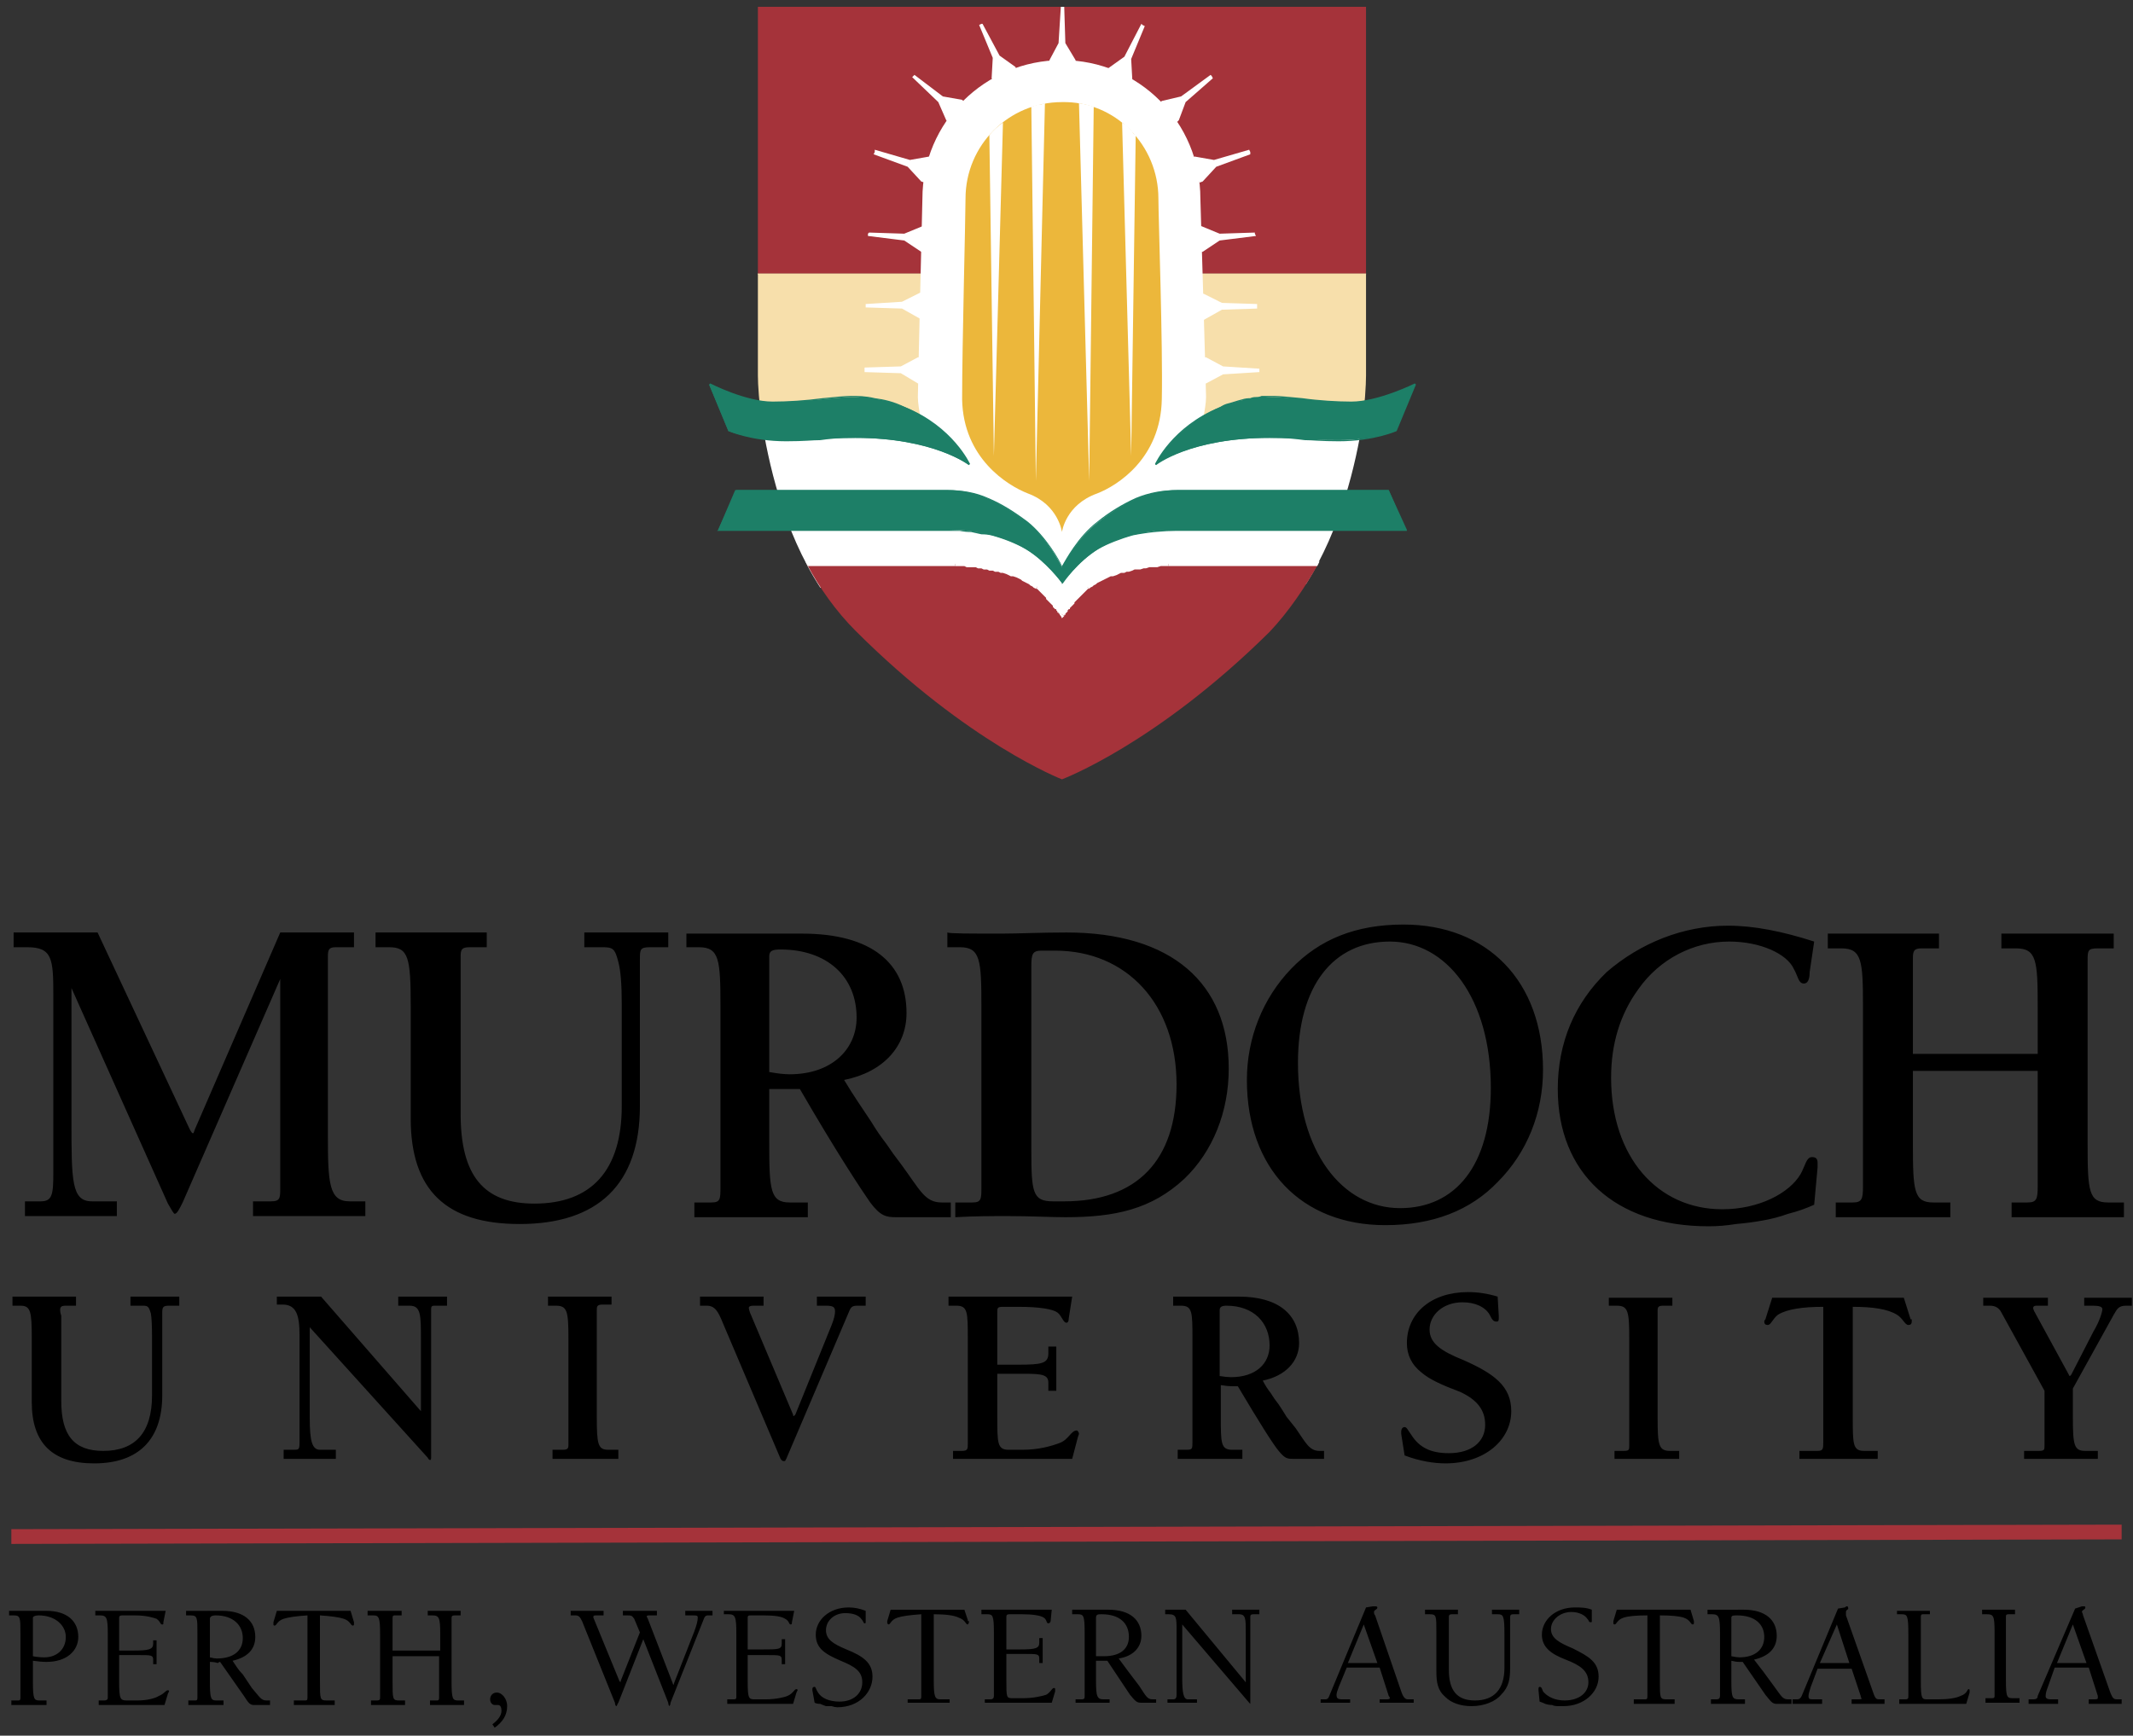 <svg version="1.2" xmlns="http://www.w3.org/2000/svg" viewBox="0 0 188 153" width="188" height="153"><rect x="0" y="0" width="188" height="153" fill="#333333" stroke="none"/><style>.a{fill:#f7dfab}.b{fill:#a5333a}.c{fill:#fff}.d{fill:#1d7f67}.e{fill:#ecb73b}</style><path fill-rule="evenodd" class="a" d="m66.8 24.1h53.6v9c0 0.8-0.1 2.6-0.4 4.8l-52.8-0.3c-0.3-2.1-0.4-3.7-0.4-4.5z"/><path fill-rule="evenodd" class="a" d="m120.4 24.2h-53.6v-0.1h53.6zm-53.2 13.3l52.8 0.3q0 0.1-0.1 0.1l-52.6-0.3z"/><path fill-rule="evenodd" class="b" d="m66.8 0.6h53.6v23.5h-53.6z"/><path fill-rule="evenodd" class="c" d="m81.4 38c0 0-0.5-2-0.5-3 0-0.7 0.4-17.5 0.4-17.5 0-6.7 5.5-12.2 12.3-12.2 6.8 0 12.2 5.5 12.2 12.2 0 0 0.5 16.8 0.5 17.5 0 1-0.5 3-0.5 3l14.3-0.9c-0.6 3.8-1.9 9.5-5 14.4l-21.5 4.1-21.3-3.8c-3.3-5.1-4.6-11.1-5.2-15z"/><path fill-rule="evenodd" class="b" d="m93.6 54.2c0 0 1.2-1.6 2.3-2.5 1.4-1.1 4.5-2 7.1-2 0.8 0 11 0 13.2 0-1.2 2.1-2.6 4.2-4.3 6-10 9.9-18.3 13-18.3 13 0 0-8.3-3.2-18.2-13.1-1.7-1.7-3.2-3.8-4.3-5.9 2.2 0 12.4 0 13.1 0 2.7 0 5.8 0.9 7.2 2 1.1 0.9 2.2 2.5 2.2 2.5z"/><path fill-rule="evenodd" class="c" d="m95.7 51.6h-0.1l-0.1 0.1-0.1 0.1-0.1 0.1-0.1 0.1-0.1 0.1-0.1 0.1-0.1 0.1-0.1 0.1-0.1 0.1-0.1 0.1-0.1 0.1-0.1 0.1v0.1l-0.1 0.1-0.1 0.1-0.1 0.1-0.1 0.1v0.1l-0.1 0.1-0.1 0.1v0.1h-0.1v0.1h-0.1v0.1l-0.1 0.1v0.1l0.3 0.2v-0.1h0.1v-0.1l0.1-0.1 0.1-0.1v-0.1l0.1-0.1h0.1v-0.1l0.1-0.1 0.1-0.1 0.1-0.1 0.1-0.1v-0.1l0.1-0.1 0.1-0.1 0.1-0.1 0.1-0.1 0.1-0.1 0.1-0.1 0.1-0.1 0.1-0.1 0.1-0.1 0.1-0.1 0.1-0.1 0.1-0.1h0.1z"/><path fill-rule="evenodd" class="c" d="m103 49.5h-0.2-0.3l-0.2 0.1h-0.3-0.2-0.3l-0.3 0.1h-0.2-0.3l-0.2 0.1h-0.3l-0.3 0.1h-0.2l-0.3 0.1h-0.2l-0.3 0.1-0.2 0.1h-0.2l-0.3 0.1-0.2 0.1-0.2 0.1-0.2 0.1h-0.3l-0.2 0.1-0.2 0.1-0.2 0.1-0.1 0.1-0.2 0.1-0.2 0.1-0.2 0.1-0.1 0.1-0.2 0.2 0.3 0.3 0.1-0.1 0.2-0.1 0.1-0.1 0.2-0.1 0.1-0.1 0.2-0.1 0.2-0.1 0.2-0.1 0.2-0.1 0.2-0.1 0.2-0.1h0.2l0.3-0.1 0.2-0.1 0.2-0.1h0.3l0.2-0.1h0.2l0.3-0.1 0.2-0.1h0.3 0.2l0.3-0.1h0.2l0.3-0.1h0.2 0.3 0.2l0.3-0.1h0.2 0.3 0.2z"/><path fill-rule="evenodd" class="c" d="m116.1 49.9h-13-0.1v-0.4h13.3q-0.1 0.2-0.2 0.4zm-31.9 0h-0.1-12.9l-0.2-0.4h13.2z"/><path fill-rule="evenodd" class="c" d="m91.5 51.6l-0.1-0.2-0.2-0.1-0.2-0.1-0.1-0.1-0.2-0.1-0.2-0.1-0.2-0.1-0.2-0.1-0.2-0.1h-0.2l-0.2-0.1-0.2-0.1-0.3-0.1-0.2-0.1h-0.2l-0.3-0.1-0.2-0.1h-0.3l-0.2-0.1h-0.3l-0.2-0.1h-0.3l-0.3-0.1h-0.2-0.3l-0.2-0.1h-0.3-0.3-0.2l-0.3-0.1h-0.2-0.3v0.4h0.3 0.2 0.3l0.2 0.1h0.3 0.2 0.3l0.2 0.1h0.3l0.2 0.1h0.3l0.2 0.1h0.3l0.2 0.1h0.3l0.2 0.1h0.2l0.3 0.1 0.2 0.1 0.2 0.1h0.2l0.3 0.1 0.2 0.1 0.2 0.1 0.1 0.1 0.2 0.1 0.2 0.1 0.2 0.1 0.1 0.1 0.2 0.1 0.1 0.1 0.2 0.1z"/><path fill-rule="evenodd" class="c" d="m93.5 54.1h0.3v-0.1h-0.1v-0.1h-0.1v-0.1l-0.1-0.1-0.1-0.1v-0.1l-0.1-0.1-0.1-0.1-0.1-0.1v-0.1l-0.1-0.1-0.1-0.1-0.1-0.1-0.1-0.1-0.1-0.1-0.1-0.1-0.1-0.1-0.1-0.1-0.1-0.1-0.1-0.1-0.1-0.1-0.1-0.1-0.1-0.1-0.1-0.1-0.1-0.1h-0.1l-0.2 0.3h0.1l0.1 0.1 0.1 0.1 0.1 0.1 0.1 0.1 0.1 0.1 0.1 0.1 0.1 0.1 0.1 0.1v0.1l0.1 0.1 0.1 0.1 0.1 0.1 0.1 0.1 0.1 0.1 0.1 0.1v0.1l0.1 0.1 0.1 0.1h0.1v0.1l0.1 0.1v0.1h0.1v0.1h0.1v0.1l0.1 0.1h0.3-0.3l0.1 0.2 0.2-0.2z"/><path fill-rule="evenodd" class="d" d="m93.6 51.4c0 0 1.4-1.9 3.2-3 2.2-1.4 5.3-1.7 6.8-1.7h20.3l-1.5-3.5h-18.6c-2.6 0-4.8 1.1-7.1 2.9-1.8 1.4-3.1 3.9-3.1 3.9 0 0-1.2-2.5-3-3.9-2.4-1.8-4.5-2.9-7.1-2.9h-18.6l-1.6 3.5h20.4c1.4 0 4.5 0.3 6.7 1.7 1.9 1.1 3.2 3 3.2 3z"/><path fill-rule="evenodd" class="d" d="m93.7 51.4l-0.1 0.1v-0.1c0 0-1.4-1.9-3.2-3-0.9-0.5-1.9-0.9-3-1.2q-0.4-0.1-0.9-0.1-0.5-0.1-0.9-0.2-0.5 0-1-0.1-0.4 0-0.9 0h-20.5l0.1-0.1 1.5-3.5h0.1 18.6c1.3 0 2.5 0.2 3.6 0.7 1.2 0.5 2.3 1.2 3.5 2.1 1.6 1.3 2.8 3.4 3 3.9 0.3-0.5 1.4-2.6 3.1-3.9 1.1-0.9 2.3-1.6 3.4-2.1 1.2-0.5 2.4-0.7 3.7-0.7h18.6l1.6 3.5v0.1h-20.4c-0.9 0-2.3 0.1-3.8 0.4-1 0.3-2.1 0.7-3 1.2-1.8 1.1-3.1 3-3.1 3zm-0.1-0.1c0.3-0.4 1.6-2 3.2-3 0.9-0.5 1.9-0.9 3-1.2q0.5-0.1 0.9-0.2 0.5 0 1-0.1 0.4-0.1 0.9-0.1 0.5 0 1 0h20.2l-1.5-3.4h-18.5c-1.3 0-2.5 0.2-3.6 0.7-1.2 0.5-2.3 1.2-3.5 2.1-1.8 1.4-3 3.9-3 3.9l-0.1 0.1v-0.1c0 0-1.2-2.5-3.1-3.9-1.1-0.9-2.3-1.6-3.4-2.1-1.2-0.5-2.3-0.7-3.6-0.7h-18.6l-1.5 3.4h20.3c0.8 0 2.3 0.1 3.8 0.4 1 0.3 2.1 0.7 3 1.2 1.6 1 2.9 2.7 3.1 3z"/><path fill-rule="evenodd" class="e" d="m84.8 35.2c0.1 5.2 4 7.6 5.8 8.3 2.7 1 3 3.4 3 3.4 0 0 0.3-2.4 3.1-3.4 1.8-0.7 5.6-3.1 5.7-8.3 0.1-4.7-0.3-16.1-0.3-17.7 0-4.7-3.8-8.6-8.5-8.5-4.7 0-8.5 3.8-8.5 8.5 0 1.6-0.3 13-0.3 17.7z"/><path fill-rule="evenodd" class="c" d="m88.4 10.8l-0.8 29.4-0.4-28.3q0.5-0.6 1.2-1.1zm2.8-1.5q0.1 0 0.3-0.1 0.2 0 0.3 0 0.2-0.1 0.3-0.1l-0.8 33.3-0.4-33q0.1 0 0.3-0.1zm8.9 2.6l-0.4 28.3-0.8-29.4q0.1 0.1 0.3 0.2 0.2 0.2 0.3 0.3 0.2 0.2 0.3 0.3 0.1 0.2 0.3 0.3zm-3.7-2.5l-0.4 33-0.9-33.3q0.7 0.1 1.3 0.3zm-3.9-3.8v-0.3l0.8-1.5 0.2-3.2h0.3l0.1 3.2 0.9 1.5v0.3zm-11.1 22.5h-0.3l-1.6-0.9-3.2-0.1v-0.3l3.2-0.2 1.6-0.8h0.3zm-0.1 5.7h-0.4l-1.5-0.9-3.2-0.1v-0.4l3.2-0.1 1.5-0.8h0.4zm0.2-11.6h-0.3l-1.5-1-3.2-0.4v-0.2l0.1-0.1 3.1 0.1 1.7-0.7h0.3l-0.1 1.2zm6.1-15l-0.2-0.3 0.1-1.8-1.2-2.9 0.2-0.1h0.1l1.5 2.8 1.4 1 0.1 0.3-1 0.5zm-4 3.6l-0.2-0.2-0.7-1.6-2.3-2.2 0.1-0.1 0.1-0.1 2.5 1.9 1.7 0.3 0.3 0.3-0.7 0.8zm-2.1 5.3l-0.3-0.1-1.2-1.3-3-1.1 0.1-0.2v-0.2l3.1 0.9 1.7-0.3 0.3 0.1zm24.3 9.8h0.3l1.6 0.8 3.1 0.1v0.4l-3.1 0.1-1.6 0.9h-0.3zm0.1 5.6h0.4l1.5 0.8 3.2 0.2v0.3l-3.2 0.2-1.5 0.8h-0.4zm-0.3-10.4l-0.1-1.2h0.3l1.7 0.7 3.1-0.1v0.1l0.1 0.2-3.2 0.4-1.5 1h-0.3zm-7-14.3l-1-0.5 0.1-0.3 1.4-1 1.5-2.9 0.1 0.1 0.2 0.1-1.2 2.9 0.1 1.8-0.2 0.3zm4.3 3.2l-0.7-0.9 0.2-0.2 1.7-0.4 2.6-1.9 0.1 0.1 0.1 0.2-2.4 2.1-0.6 1.6-0.3 0.3zm2.5 5l-0.4-1.1 0.3-0.1 1.7 0.3 3.1-0.9 0.1 0.2v0.2l-3 1.1-1.2 1.3-0.3 0.1z"/><path fill-rule="evenodd" class="d" d="m124.7 33.9l-1.7 4.1c0 0-1.9 0.8-5 0.8-3.2 0-2.9-0.2-6.1-0.2-7 0-10.1 2.4-10.1 2.4 0 0 1.6-3.3 5.7-5.1 2-0.8 3.6-0.9 4.8-0.9 1.2 0 4.7 0.5 6.8 0.5 2.4 0 5.6-1.6 5.6-1.6z"/><path fill-rule="evenodd" class="d" d="m124.7 33.8l0.1 0.1-1.7 4.1c0 0-2 0.9-5.1 0.9-1.6 0-2.3-0.1-3-0.1-0.8-0.1-1.5-0.2-3.1-0.2-7 0-10 2.4-10 2.4l-0.1-0.1c0 0 1.5-3.3 5.7-5q0.3-0.2 0.6-0.3 0.4-0.1 0.7-0.2 0.3-0.1 0.7-0.2 0.3-0.1 0.7-0.1 0.2-0.1 0.5-0.1 0.3 0 0.5-0.1 0.3 0 0.6 0 0.2 0 0.5 0c0.5 0 1.4 0.1 2.5 0.2 1.4 0.2 3.1 0.3 4.3 0.3 2.4 0 5.6-1.6 5.6-1.6zm-0.1 0.2c-0.7 0.4-3.4 1.6-5.5 1.6-1.2 0-2.9-0.2-4.3-0.3-1.1-0.2-2-0.3-2.5-0.3-0.6 0-1.3 0.1-2.1 0.2q-0.3 0.1-0.7 0.1-0.3 0.1-0.7 0.2-0.3 0.1-0.6 0.2-0.4 0.2-0.7 0.3c-3.4 1.4-5.1 4-5.5 4.8 0.8-0.6 4-2.3 9.9-2.3 1.6 0 2.3 0.1 3.1 0.1 0.7 0.1 1.4 0.2 3 0.2 2.9 0 4.8-0.8 5-0.9z"/><path fill-rule="evenodd" class="d" d="m62.5 33.9l1.7 4.1c0 0 2 0.8 5.1 0.8 3.1 0 2.9-0.2 6.1-0.2 7 0 10 2.4 10 2.4 0 0-1.5-3.3-5.6-5.1q-0.6-0.2-1.2-0.4-0.6-0.2-1.2-0.3-0.6-0.1-1.2-0.2-0.6 0-1.2 0c-1.2 0-4.7 0.5-6.9 0.5-2.4 0-5.6-1.6-5.6-1.6z"/><path fill-rule="evenodd" class="d" d="m62.5 33.9l0.1-0.1c0 0 3.1 1.6 5.5 1.6 1.3 0 2.9-0.1 4.4-0.3 1-0.1 2-0.2 2.5-0.2 0.6 0 1.3 0 2.1 0.2 0.8 0.1 1.7 0.3 2.7 0.8 4.2 1.7 5.7 5 5.7 5l-0.1 0.1c0 0-3.1-2.4-10-2.4-1.6 0-2.4 0.1-3.1 0.2-0.7 0-1.4 0.1-3 0.1-3.1 0-5.1-0.9-5.1-0.9zm0.1 0.1l1.6 3.9c0.3 0.1 2.2 0.8 5.1 0.8 1.5 0 2.2 0 3-0.1 0.7-0.1 1.4-0.1 3-0.1 6 0 9.1 1.7 9.9 2.2-0.4-0.7-2-3.3-5.5-4.7q-0.3-0.2-0.6-0.3-0.4-0.1-0.7-0.2-0.3-0.1-0.7-0.2-0.3-0.1-0.7-0.1-0.2-0.1-0.5-0.1-0.2 0-0.5 0-0.3-0.1-0.5-0.1-0.3 0-0.5 0c-0.5 0-1.5 0.1-2.5 0.2-1.5 0.2-3.2 0.4-4.4 0.4-2.1 0-4.8-1.3-5.5-1.6z"/><path fill-rule="evenodd" d="m8.6 82.2l8.1 17.3q0.2 0.4 0.3 0.4c0.1 0 0.1-0.2 0.2-0.4l7.5-17.3h6.5v1.3h-1.6c-0.6 0-0.7 0.2-0.7 0.8v15.8c0 4.2 0.1 5.8 1.9 5.8h1.4v1.3h-9.9v-1.3h1.6c0.8 0 0.8-0.3 0.8-1.2v-18.4l-8.6 19.7c-0.3 0.6-0.5 1-0.7 1-0.1 0-0.3-0.4-0.6-0.9l-8.5-19v11.7c0 5.3 0 7.1 1.8 7.1h2.2v1.3h-8.1v-1.3h1.4c1 0 1.1-0.6 1.1-2.5v-15.7c0-3.2-0.1-4.2-2.3-4.2h-1.2v-1.3zm34.3 1.3h-1.5c-0.7 0-0.8 0.2-0.8 0.8 0 0.2 0 0.5 0 0.9v13c0 5.4 2 7.9 6.5 7.9 5 0 7.7-2.9 7.7-8.6v-9q0-2.6-0.3-3.7c-0.3-1.2-0.5-1.3-1.4-1.3h-1.6v-1.3h7.4v1.3h-1.6c-0.9 0-0.9 0.2-0.9 1.1v12.9c0 6.9-3.7 10.4-10.6 10.4-6.5 0-9.6-3-9.6-9.3v-9.9c0-4.3-0.2-5.2-1.9-5.2h-1.2v-1.3h9.8zm27.8-1.2c6.1 0 9.2 2.6 9.2 7 0 2.9-2 5.2-5.5 5.9q0.6 1 1.2 1.9 0.6 0.9 1.2 1.8 0.6 1 1.3 1.9 0.6 0.9 1.3 1.8c1.7 2.3 2.1 3.4 3.6 3.4h0.8v1.3h-4.8c-0.9 0-1.4-0.1-2.3-1.3-0.7-1-2.9-4.3-6.2-10-0.2 0-0.5 0-0.9 0-0.5 0-1.1 0-1.8 0v4.8c0 4.1 0.1 5.2 1.8 5.2h1.6v1.3h-10v-1.3h1.5c0.8 0 0.8-0.3 0.8-1.4v-15.9c0-4.1-0.1-5.2-1.9-5.2h-1.1v-1.2h10.2zm-1.1 12.4c3.7 0 5.9-2.2 5.9-5 0-3.6-2.6-6-6.7-6-0.7 0-1 0.1-1 0.6v10.2q1.1 0.2 1.8 0.2zm14.6 11.3h1.5c0.8 0 0.8-0.3 0.8-1.4v-15.9c0-4.1-0.1-5.2-1.9-5.2h-1.1v-1.3c0.2 0.1 1.9 0.1 4.8 0.1 1.5 0 3.4-0.1 5.7-0.1 9.3 0 14.3 4.5 14.3 12 0 3.8-1.4 7.3-3.9 9.7-2.9 2.7-6.1 3.4-10.5 3.4-1.3 0-3-0.1-5.1-0.1-1.3 0-2.9 0-4.6 0.1zm6.7-20.8v16.1c0 3.8 0.1 4.6 1.9 4.6h1c6.4 0 9.9-3.6 9.9-10.3 0-7.1-4.4-11.8-10.7-11.8h-1.2c-0.8 0-0.9 0.3-0.9 1.4zm22.9 0.2c2.5-2.6 5.7-3.9 9.9-3.9 7.4 0 12.3 5 12.3 12.8 0 3.8-1.4 7.3-4 9.9-2.4 2.5-5.7 3.8-9.9 3.8-7.4 0-12.2-5-12.2-12.8 0-3.7 1.4-7.2 3.9-9.8zm0.6 8.3c0 7.8 3.9 12.8 9 12.8 4.9 0 8-3.8 8-10.6 0-7.9-3.9-12.9-8.9-12.9-5 0-8.1 3.9-8.1 10.7zm45.1-8c0 0.7-0.2 1-0.5 1-0.5 0-0.5-0.6-0.9-1.3-0.6-1.3-2.9-2.4-5.7-2.4-3.1 0-6.1 1.5-8 4.2-1.6 2.2-2.4 4.8-2.4 7.8 0 7 4.1 11.6 9.8 11.6 3.2 0 5.9-1.4 6.9-3.1 0.4-0.7 0.5-1.5 1-1.5 0.3 0 0.5 0.1 0.5 0.5 0 0.1 0 0.2 0 0.4l-0.3 3.3q-1.1 0.5-2.3 0.8-1.1 0.4-2.3 0.6-1.1 0.2-2.3 0.3-1.2 0.2-2.4 0.2c-8.3 0-13.3-4.7-13.3-12.1 0-4.1 1.5-7.6 4.3-10.3 3-2.6 6.8-4.1 10.7-4.1 2.3 0 4.8 0.5 7.6 1.4zm11.4-3.4v1.3h-1.5c-0.7 0-0.8 0.2-0.8 0.9v8.4h11v-4.2c0-4-0.1-5.1-1.9-5.1h-1.3v-1.3h9.9v1.3h-1.4c-0.9 0-0.9 0.2-0.9 1.1v16.2c0 4.1 0.1 5.1 1.8 5.1h1.4v1.3h-9.9v-1.3h1.4c0.8 0 0.9-0.3 0.9-1.4v-10.2h-11v6.5c0 4.1 0.1 5.1 1.8 5.1h1.5v1.3h-10.1v-1.3h1.5c0.8 0 0.9-0.3 0.9-1.4v-15.9c0-4-0.1-5.1-1.9-5.1h-1.2v-1.3zm-164.2 32v0.8h-0.9c-0.4 0-0.5 0.1-0.5 0.4q0 0.2 0.1 0.5v7.5c0 3 1.1 4.4 3.7 4.4 2.8 0 4.3-1.6 4.3-4.9v-5.1q0-1.5-0.1-2.1c-0.2-0.7-0.3-0.7-0.8-0.7h-1v-0.8h4.3v0.8h-0.9c-0.5 0-0.6 0.1-0.6 0.6v7.3c0 3.9-2.1 6-6 6-3.7 0-5.5-1.8-5.5-5.4v-5.6c0-2.4-0.1-2.9-1-2.9h-0.7v-0.8zm21.6 0l8.8 10.1v-6.3c0-2.2 0-3-1-3h-1v-0.8h4.3v0.8h-1c-0.3 0-0.4 0-0.4 0.3v13c0 0.2 0 0.3-0.1 0.3q-0.1 0-0.2-0.2l-10.4-11.5v8c0 2 0.2 2.8 0.9 2.8h1.4v0.8h-4.6v-0.8h0.9c0.4 0 0.5 0 0.5-0.6v-9.5c0-1.8-0.3-2.7-1.5-2.7h-0.5v-0.7h3.9zm25.6 0.7h-0.8c-0.5 0-0.5 0.2-0.5 0.5q0 0.2 0 0.5v8.9c0 2.4 0.1 2.9 1 2.9h0.9v0.8h-5.8v-0.8h0.9c0.4 0 0.5-0.1 0.5-0.4v-9.4c0-2.4-0.1-2.9-1.1-2.9h-0.7v-0.8h5.6zm13.4 0.1h-0.9q-0.4 0-0.4 0.2 0 0.1 0.1 0.4l3.8 9q0 0.2 0.1 0.1 0 0 0.1-0.1l3.2-7.9c0.2-0.5 0.3-0.9 0.3-1.2 0-0.4-0.2-0.5-0.8-0.5h-0.8v-0.8h4.3v0.8h-0.7c-0.5 0-0.6 0.1-0.8 0.6l-5.5 12.9c-0.1 0.2-0.1 0.2-0.2 0.2-0.2 0-0.2-0.1-0.3-0.2l-5.1-12c-0.4-1-0.7-1.5-1.4-1.5h-0.6v-0.8h5.6zm27.2-0.8l-0.3 1.9c0 0.3-0.1 0.4-0.2 0.4-0.3 0-0.4-0.6-0.8-0.9-0.4-0.3-1.6-0.5-3.4-0.5h-1.4c-0.5 0-0.5 0.1-0.5 0.5v4.6h1.8c2.1 0 2.7-0.1 2.7-1v-0.6h0.7v3.9h-0.7v-0.7c0-0.7-0.5-0.8-2.1-0.8h-2.4v3.8c0 2.3 0 2.9 1 2.9h1.2c1.4 0 2.5-0.3 3.3-0.6 0.8-0.3 1-1.1 1.5-1.1 0.1 0 0.2 0.2 0.2 0.3q0 0-0.1 0.3l-0.5 1.9h-10.5v-0.7h0.8c0.5 0 0.5-0.2 0.5-0.6v-9.3c0-2.3 0-2.9-1-2.9h-0.7v-0.8zm14.7 0c3.5 0 5.3 1.6 5.3 4.1 0 1.6-1.2 2.9-3.2 3.3q0.3 0.6 0.7 1.1 0.3 0.5 0.7 1 0.4 0.6 0.7 1.1 0.4 0.5 0.8 1c0.9 1.3 1.2 2 2.1 2h0.4v0.7h-2.8c-0.5 0-0.7-0.1-1.2-0.7-0.5-0.6-1.7-2.5-3.6-5.7-0.1 0-0.3 0-0.5 0q-0.4 0-1-0.1v2.8c0 2.3 0 2.9 1 2.9h0.9v0.8h-5.7v-0.8h0.8c0.5 0 0.5-0.1 0.5-0.7v-9.1c0-2.3 0-2.9-1-2.9h-0.7v-0.8zm-0.7 7.1c2.2 0 3.4-1.2 3.4-2.8 0-2-1.4-3.5-3.8-3.5-0.4 0-0.6 0.1-0.6 0.4v5.8q0.6 0.1 1 0.1zm23.6-5.4v0.1c0 0.3 0 0.4-0.2 0.4-0.3 0-0.4-0.2-0.6-0.6-0.4-0.7-1.3-1.1-2.4-1.1-1.7 0-2.9 1.1-2.9 2.4 0 1.2 1 1.9 3 2.7 2.7 1.2 4.2 2.3 4.2 4.5 0 2.5-2.3 4.6-5.8 4.6-1 0-2.3-0.2-3.6-0.7l-0.3-1.9q0-0.1 0-0.2c0-0.2 0.1-0.4 0.3-0.4 0.2 0 0.3 0.3 0.6 0.7 0.7 1.1 1.7 1.6 3.3 1.6 2 0 3.2-1 3.2-2.5 0-1.3-0.7-2.2-2.2-2.9-1.6-0.6-2.7-1.1-3.4-1.7-0.9-0.7-1.3-1.6-1.3-2.6 0-2.6 2.1-4.5 5.4-4.5q1.3 0 2.6 0.4zm15.3-0.9h-0.8c-0.4 0-0.5 0.1-0.5 0.4 0 0.2 0 0.3 0 0.5v9c0 2.4 0.1 2.9 1.1 2.9h0.8v0.7h-5.7v-0.7h0.8c0.5 0 0.5-0.1 0.5-0.5v-9.4c0-2.4-0.1-2.9-1.1-2.9h-0.7v-0.7h5.6zm20.4-0.7l0.6 1.9q0 0 0.1 0 0 0.1 0 0.1 0 0 0 0.1 0 0 0 0c0 0.2-0.1 0.3-0.3 0.3-0.3 0-0.5-0.6-1-0.9-0.8-0.5-2.1-0.7-3.9-0.7v9.7c0 2.4 0 3 1 3h1.2v0.7h-6.9v-0.7h1.6c0.5 0 0.5-0.2 0.5-0.8v-11.9c-1.8 0-3.2 0.2-4 0.7-0.5 0.4-0.6 0.9-0.9 0.9q-0.3 0-0.3-0.3 0-0.1 0.1-0.2l0.6-1.9h11.6zm12.7 0.7h-1q-0.3 0-0.3 0.2 0 0.1 0.1 0.3l3 5.5q0.1 0.2 0.1 0.2 0.1 0 0.2-0.2l1.9-3.7c0.6-1 0.8-1.8 0.8-2q0-0.3-0.8-0.3h-0.8v-0.7h4.2v0.7h-0.5c-0.7 0-0.8 0.3-1.1 0.8l-3.6 6.5v2.5c0 2.5 0.1 3 1.1 3h1.1v0.7h-6.5v-0.7h1.3c0.5 0 0.5-0.1 0.5-0.5v-4.8l-3.8-6.9q-0.3-0.6-1-0.6h-0.6v-0.7h5.7zm-176.4 26.9c1.8 0 2.8 0.9 2.8 2.3 0 1.2-1 2.2-2.8 2.2q-0.5 0-1.2-0.1v1.8c0 1.6 0.1 1.7 0.6 1.7h0.6v0.4h-3.1v-0.4h0.6c0.2 0 0.2-0.1 0.2-0.3v-5.6c0-1.4 0-1.6-0.6-1.6h-0.4v-0.4zm-0.2 4.1c1.1 0 1.9-0.7 1.9-1.8 0-1-0.9-1.9-2.4-1.9-0.3 0-0.5 0.1-0.5 0.2v3.4q0.5 0.1 1 0.1zm10.7-4.1l-0.2 1c0 0.2 0 0.2-0.1 0.2-0.2 0-0.1-0.2-0.5-0.5-0.3-0.1-0.9-0.3-1.9-0.3h-1.1c-0.3 0-0.3 0.1-0.3 0.3v2.8h1.3c1.3 0 1.7-0.1 1.7-0.6v-0.3h0.3v2.1h-0.3v-0.4c0-0.4-0.2-0.4-1.2-0.4h-1.8v2.3c0 1.6 0.1 1.7 0.7 1.7h0.9c0.9 0 1.6-0.2 1.9-0.4 0.5-0.2 0.6-0.5 0.8-0.5q0.1 0 0.1 0.1 0 0-0.1 0.2l-0.3 1h-5.8v-0.4h0.5c0.2 0 0.3-0.1 0.3-0.2v-5.7c0-1.4-0.1-1.6-0.7-1.6h-0.4v-0.4h6.2zm5 0c1.9 0 2.9 0.9 2.9 2.3 0 1.1-0.7 1.8-2 2.1q0.2 0.3 0.4 0.6 0.2 0.3 0.5 0.6 0.2 0.3 0.4 0.6 0.2 0.3 0.4 0.6c0.7 0.8 0.8 1.1 1.3 1.1h0.3v0.4h-1.4c-0.4 0-0.5-0.2-0.9-0.8q-0.2-0.3-2.1-3-0.1 0-0.2 0.1-0.3-0.1-0.7-0.1v1.7c0 1.6 0.1 1.7 0.6 1.7h0.6v0.4h-3.1v-0.4h0.6c0.2 0 0.2-0.1 0.2-0.3v-5.6c0-1.4 0-1.6-0.6-1.6h-0.4v-0.4zm-0.5 4.2c1.5 0 2.3-0.7 2.3-1.8 0-1.1-0.8-2-2.4-2-0.3 0-0.5 0.1-0.5 0.3v3.4q0.4 0.1 0.6 0.1zm11.8-4.2l0.3 1q0 0 0 0 0 0 0 0.1 0 0 0 0 0 0 0 0.1c0 0 0 0.1-0.1 0.1-0.2 0-0.2-0.4-0.8-0.6q-0.6-0.2-2.1-0.3v5.8c0 1.6 0 1.7 0.6 1.7h0.7v0.4h-3.6v-0.4h1c0.2 0 0.2-0.1 0.2-0.3v-7.2q-1.5 0.1-2.1 0.3c-0.6 0.2-0.6 0.6-0.8 0.6q0 0 0 0-0.1 0-0.1-0.1 0 0 0 0 0 0 0 0 0-0.1 0-0.2l0.3-1h6.5zm4.5 0v0.4h-0.6c-0.2 0-0.2 0.1-0.2 0.3v2.8h4.2v-1.5c0-1.4-0.1-1.6-0.7-1.6h-0.4v-0.4h2.9v0.4h-0.5c-0.3 0-0.3 0.1-0.3 0.3v5.5c0 1.6 0.1 1.7 0.6 1.7h0.5v0.4h-3v-0.4h0.6c0.2 0 0.2-0.1 0.2-0.3v-3.6h-4.1v2.2c0 1.6 0 1.7 0.6 1.7h0.5v0.4h-3v-0.4h0.5c0.3 0 0.3-0.1 0.3-0.3v-5.6c0-1.4-0.1-1.6-0.6-1.6h-0.5v-0.4zm8 10q0.8-0.6 0.8-1.2c0-0.3-0.1-0.5-0.3-0.5-0.1 0-0.2 0-0.3 0-0.2 0-0.4-0.2-0.4-0.5 0-0.3 0.2-0.6 0.6-0.6 0.4 0 0.9 0.5 0.9 1.2 0 0.8-0.4 1.4-1.1 1.9zm9.8-10v0.4h-0.7q-0.2 0-0.2 0.1 0 0 0 0.1l2.3 5.6q0.1 0.1 0.1 0.1 0 0 0-0.1l1.7-4.3-0.5-1.2c-0.2-0.3-0.3-0.3-0.6-0.3h-0.4v-0.4h3v0.4h-0.7q-0.2 0-0.2 0.1 0 0 0.1 0.2l2.2 5.7q0 0.1 0.1 0.1 0 0 0-0.1l1.8-4.6q0.3-0.8 0.3-1.2c0-0.2-0.1-0.2-0.5-0.2h-0.6v-0.4h2.4v0.4h-0.4c-0.2 0-0.3 0.1-0.4 0.4l-2.9 7.3c0 0.2-0.1 0.3-0.1 0.3 0 0-0.1-0.1-0.1-0.3l-2.2-5.6-2.2 5.6c-0.1 0.1-0.1 0.3-0.2 0.3 0 0-0.1-0.1-0.1-0.3l-2.9-7.2c-0.2-0.4-0.3-0.5-0.6-0.5h-0.4v-0.4zm16.8 0l-0.2 1c0 0.1 0 0.2-0.1 0.2-0.2 0-0.1-0.3-0.5-0.5-0.3-0.2-0.9-0.3-1.9-0.3h-1.1c-0.2 0-0.3 0-0.3 0.2v2.8h1.3c1.4 0 1.7 0 1.7-0.5v-0.4h0.3v2.2h-0.3v-0.4c0-0.4-0.2-0.4-1.2-0.4h-1.8v2.3c0 1.6 0.1 1.6 0.7 1.6h0.9c0.9 0 1.7-0.2 1.9-0.3 0.5-0.2 0.6-0.6 0.8-0.6q0.1 0 0.1 0.1 0 0-0.1 0.2l-0.3 1h-5.8v-0.4h0.5c0.2 0 0.3 0 0.3-0.2v-5.6c0-1.5-0.1-1.7-0.7-1.7h-0.4v-0.3h6.2zm6.3 0.8v0.1c0 0.2 0 0.2-0.1 0.2-0.1 0-0.1-0.2-0.3-0.4-0.2-0.3-0.7-0.5-1.4-0.5-1 0-1.7 0.7-1.7 1.5 0 0.8 0.6 1.2 1.8 1.7 1.5 0.6 2.3 1.2 2.3 2.4 0 1.4-1.2 2.7-3.1 2.7q-0.2 0-0.5-0.1-0.2 0-0.5 0-0.3-0.1-0.5-0.2-0.3 0-0.5-0.1l-0.2-1.1v-0.1q0-0.2 0.2-0.2c0.1 0 0.1 0.2 0.3 0.5 0.3 0.5 1 0.8 1.9 0.8 1.2 0 2-0.7 2-1.7 0-1-0.7-1.4-1.9-1.9-1.4-0.6-2.2-1.1-2.2-2.3 0-1.3 1.2-2.4 2.9-2.4 0.5 0 1 0.1 1.5 0.3zm8.7-0.9l0.3 0.9q0 0.1 0 0.1 0 0 0.1 0 0 0.1 0 0.1 0 0 0 0c0 0.1-0.1 0.2-0.1 0.2-0.2 0-0.2-0.4-0.8-0.6q-0.6-0.3-2.2-0.3v5.8c0 1.5 0.1 1.7 0.6 1.7h0.8v0.3h-3.7v-0.3h1c0.2 0 0.2-0.1 0.2-0.3v-7.2q-1.5 0.1-2.1 0.3c-0.6 0.2-0.6 0.6-0.8 0.6q0 0 0 0-0.1-0.1-0.1-0.1 0 0 0 0 0 0 0-0.1 0-0.1 0-0.1l0.3-1h6.5zm7.7 0l-0.1 1c0 0.1-0.1 0.2-0.2 0.2-0.2 0-0.1-0.3-0.4-0.5-0.3-0.2-1-0.3-1.9-0.3h-1.1c-0.3 0-0.3 0.1-0.3 0.3v2.8h1.2c1.4 0 1.7-0.1 1.7-0.6v-0.4h0.3v2.2h-0.3v-0.4c0-0.4-0.2-0.4-1.2-0.4h-1.7v2.3c0 1.6 0 1.6 0.6 1.6h0.9c0.9 0 1.7-0.2 2-0.3 0.4-0.2 0.5-0.6 0.7-0.6q0.1 0 0.1 0.1 0 0.1 0 0.2l-0.3 1h-5.9v-0.3h0.5c0.2 0 0.3-0.1 0.3-0.3v-5.6c0-1.5-0.1-1.6-0.6-1.6h-0.5v-0.4h6.2zm5 0c1.9 0 2.9 0.9 2.9 2.3 0 1-0.7 1.8-2 2q0.8 1.1 1.8 2.4c0.6 0.9 0.7 1.2 1.2 1.2h0.3v0.3h-1.3c-0.4 0-0.5-0.1-1-0.7q-0.2-0.3-2-3-0.2 0-0.3 0-0.3 0-0.7 0v1.7c0 1.5 0.1 1.7 0.7 1.7h0.5v0.3h-3v-0.3h0.5c0.3 0 0.3-0.1 0.3-0.3v-5.6c0-1.5-0.1-1.6-0.6-1.6h-0.5v-0.4zm-0.4 4.1c1.5 0 2.2-0.7 2.2-1.7 0-1.2-0.8-2-2.4-2-0.3 0-0.5 0-0.5 0.3v3.4q0.5 0 0.7 0zm7.2-4.1l5.3 6.4v-4.4c0-1.2 0-1.6-0.6-1.6h-0.6v-0.4h2.4v0.4h-0.5c-0.3 0-0.3 0.1-0.3 0.3v7.5q0 0.1 0 0.1 0 0-0.1-0.1l-5.9-6.9v4.7c0 1.3 0.1 1.9 0.5 1.9h0.8v0.3h-2.6v-0.3h0.5c0.2 0 0.3-0.1 0.3-0.4v-5.7c0-1.1 0-1.4-0.7-1.4h-0.3v-0.4h1.8zm17.1 8.2v-0.3h0.6q0.3 0 0.3-0.1 0-0.1-0.1-0.2l-0.8-2.5h-2.9l-0.7 1.7q-0.2 0.5-0.2 0.7c0 0.3 0.1 0.4 0.5 0.4h0.7v0.3h-2.6v-0.3h0.4c0.2 0 0.3-0.1 0.4-0.4l3.2-7.7 0.6-0.1q0.2 0 0.2 0 0.2 0 0.2 0.1c0 0.2-0.3 0.2-0.3 0.4q0 0.2 0.1 0.3l2.3 6.7c0.2 0.6 0.4 0.7 0.6 0.7h0.5v0.3zm-2.8-3.5h2.6l-1.2-3.4zm9.7-4.7v0.4h-0.5c-0.3 0-0.3 0.1-0.3 0.3v4.6c0 1.8 0.7 2.7 2.3 2.7 1.7 0 2.6-1 2.6-2.9v-2.9c0-1.7-0.1-1.8-0.6-1.8h-0.5v-0.4h2.4v0.4h-0.5c-0.3 0-0.3 0.1-0.3 0.4v4.3c0 1-0.1 1.7-0.8 2.4-0.5 0.6-1.5 1-2.6 1-1 0-1.8-0.3-2.3-0.8-0.7-0.6-0.8-1.3-0.8-2.3v-3.4c0-1.5 0-1.6-0.6-1.6h-0.4v-0.4zm11.8 0.9v0.1c0 0.1 0 0.1-0.1 0.1-0.2 0-0.1-0.1-0.3-0.3-0.2-0.3-0.7-0.6-1.4-0.6-1 0-1.8 0.7-1.8 1.5 0 0.8 0.7 1.2 1.9 1.7 1.4 0.7 2.3 1.2 2.3 2.5 0 1.4-1.3 2.6-3.1 2.6q-0.3 0-0.5 0-0.3 0-0.5-0.1-0.3 0-0.6-0.1-0.2-0.1-0.5-0.2l-0.1-1v-0.1q0-0.2 0.1-0.2c0.2 0 0.2 0.2 0.3 0.4 0.4 0.5 1.1 0.8 1.9 0.8 1.3 0 2.1-0.7 2.1-1.6 0-1-0.7-1.5-2-2-1.3-0.5-2.1-1.1-2.1-2.2 0-1.3 1.2-2.4 2.9-2.4 0.5 0 1 0 1.5 0.2zm8.7-0.9l0.3 1q0 0 0 0 0 0.1 0 0.1 0 0 0 0 0 0.1 0 0.1c0 0 0 0.1-0.1 0.1-0.2 0-0.2-0.4-0.8-0.6q-0.6-0.2-2.1-0.2v5.8c0 1.5 0 1.6 0.6 1.6h0.7v0.4h-3.6v-0.4h1c0.2 0 0.2-0.1 0.2-0.3v-7.1q-1.5 0-2.1 0.2c-0.6 0.2-0.6 0.6-0.8 0.6-0.1 0-0.1-0.1-0.1-0.1q0-0.1 0-0.2l0.3-1h6.5zm4.7 0c1.9 0 2.9 0.9 2.9 2.3 0 1.1-0.7 1.8-2 2.1q0.8 1 1.8 2.4c0.6 0.8 0.7 1.1 1.2 1.1h0.3v0.4h-1.3c-0.4 0-0.5-0.2-1-0.8q-0.2-0.3-2-2.9-0.2 0-0.3 0-0.3 0-0.7-0.1v1.8c0 1.5 0.1 1.6 0.7 1.6h0.5v0.4h-3v-0.4h0.5c0.2 0 0.3-0.1 0.3-0.3v-5.5c0-1.5-0.1-1.7-0.7-1.7h-0.4v-0.4zm-0.4 4.2c1.4 0 2.2-0.7 2.2-1.8 0-1.1-0.8-1.9-2.4-1.9-0.3 0-0.5 0-0.5 0.2v3.4q0.5 0.1 0.7 0.1zm9.9 4.1v-0.4h0.6q0.3 0 0.3-0.1-0.1 0-0.1-0.2l-0.8-2.4h-3l-0.6 1.6q-0.2 0.6-0.2 0.8c0 0.3 0.1 0.3 0.5 0.3h0.7v0.4h-2.6v-0.4h0.4c0.2 0 0.3-0.1 0.4-0.3l3.2-7.7 0.6-0.1q0.1-0.1 0.2-0.1 0.1 0 0.1 0.2c0 0.1-0.2 0.1-0.2 0.3q0 0.1 0 0.1 0 0.1 0 0.1 0 0 0 0.1 0 0 0 0l2.4 6.8c0.2 0.6 0.3 0.6 0.6 0.6h0.4v0.4zm-2.8-3.6h2.6l-1.1-3.4zm9.7-4.3h-0.6c-0.2 0-0.2 0.1-0.2 0.3v5.6c0 1.6 0.1 1.6 0.6 1.6h0.9c0.9 0 1.6-0.1 2-0.3 0.6-0.2 0.6-0.6 0.7-0.6q0.1 0 0.1 0.1 0 0.1 0 0.2l-0.3 1h-5.9v-0.4h0.5c0.3 0 0.3-0.1 0.3-0.3v-5.5c0-1.6-0.1-1.7-0.6-1.7h-0.4v-0.3h2.9zm7.5 0h-0.5c-0.2 0-0.3 0-0.3 0.2v5.6c0 1.6 0.1 1.6 0.7 1.6h0.5v0.4h-3v-0.4h0.5c0.2 0 0.3 0 0.3-0.2v-5.6c0-1.5-0.1-1.6-0.7-1.6h-0.4v-0.4h2.9zm6.5 7.9v-0.4h0.5q0.3 0 0.3-0.1 0-0.1 0-0.2l-0.8-2.5h-3l-0.6 1.7q-0.2 0.5-0.2 0.8c0 0.2 0.1 0.3 0.5 0.3h0.6v0.4h-2.6v-0.4h0.4c0.3 0 0.4-0.1 0.4-0.3l3.3-7.7 0.6-0.2q0.1 0 0.2 0 0.1 0 0.1 0.1c0 0.2-0.3 0.2-0.3 0.4q0.1 0.2 0.1 0.3l2.4 6.8c0.2 0.5 0.3 0.6 0.6 0.6h0.4v0.4zm-2.8-3.6h2.6l-1.2-3.4z"/><path class="b" d="m1 134.8l186-0.4v1.3l-186 0.4z"/></svg>